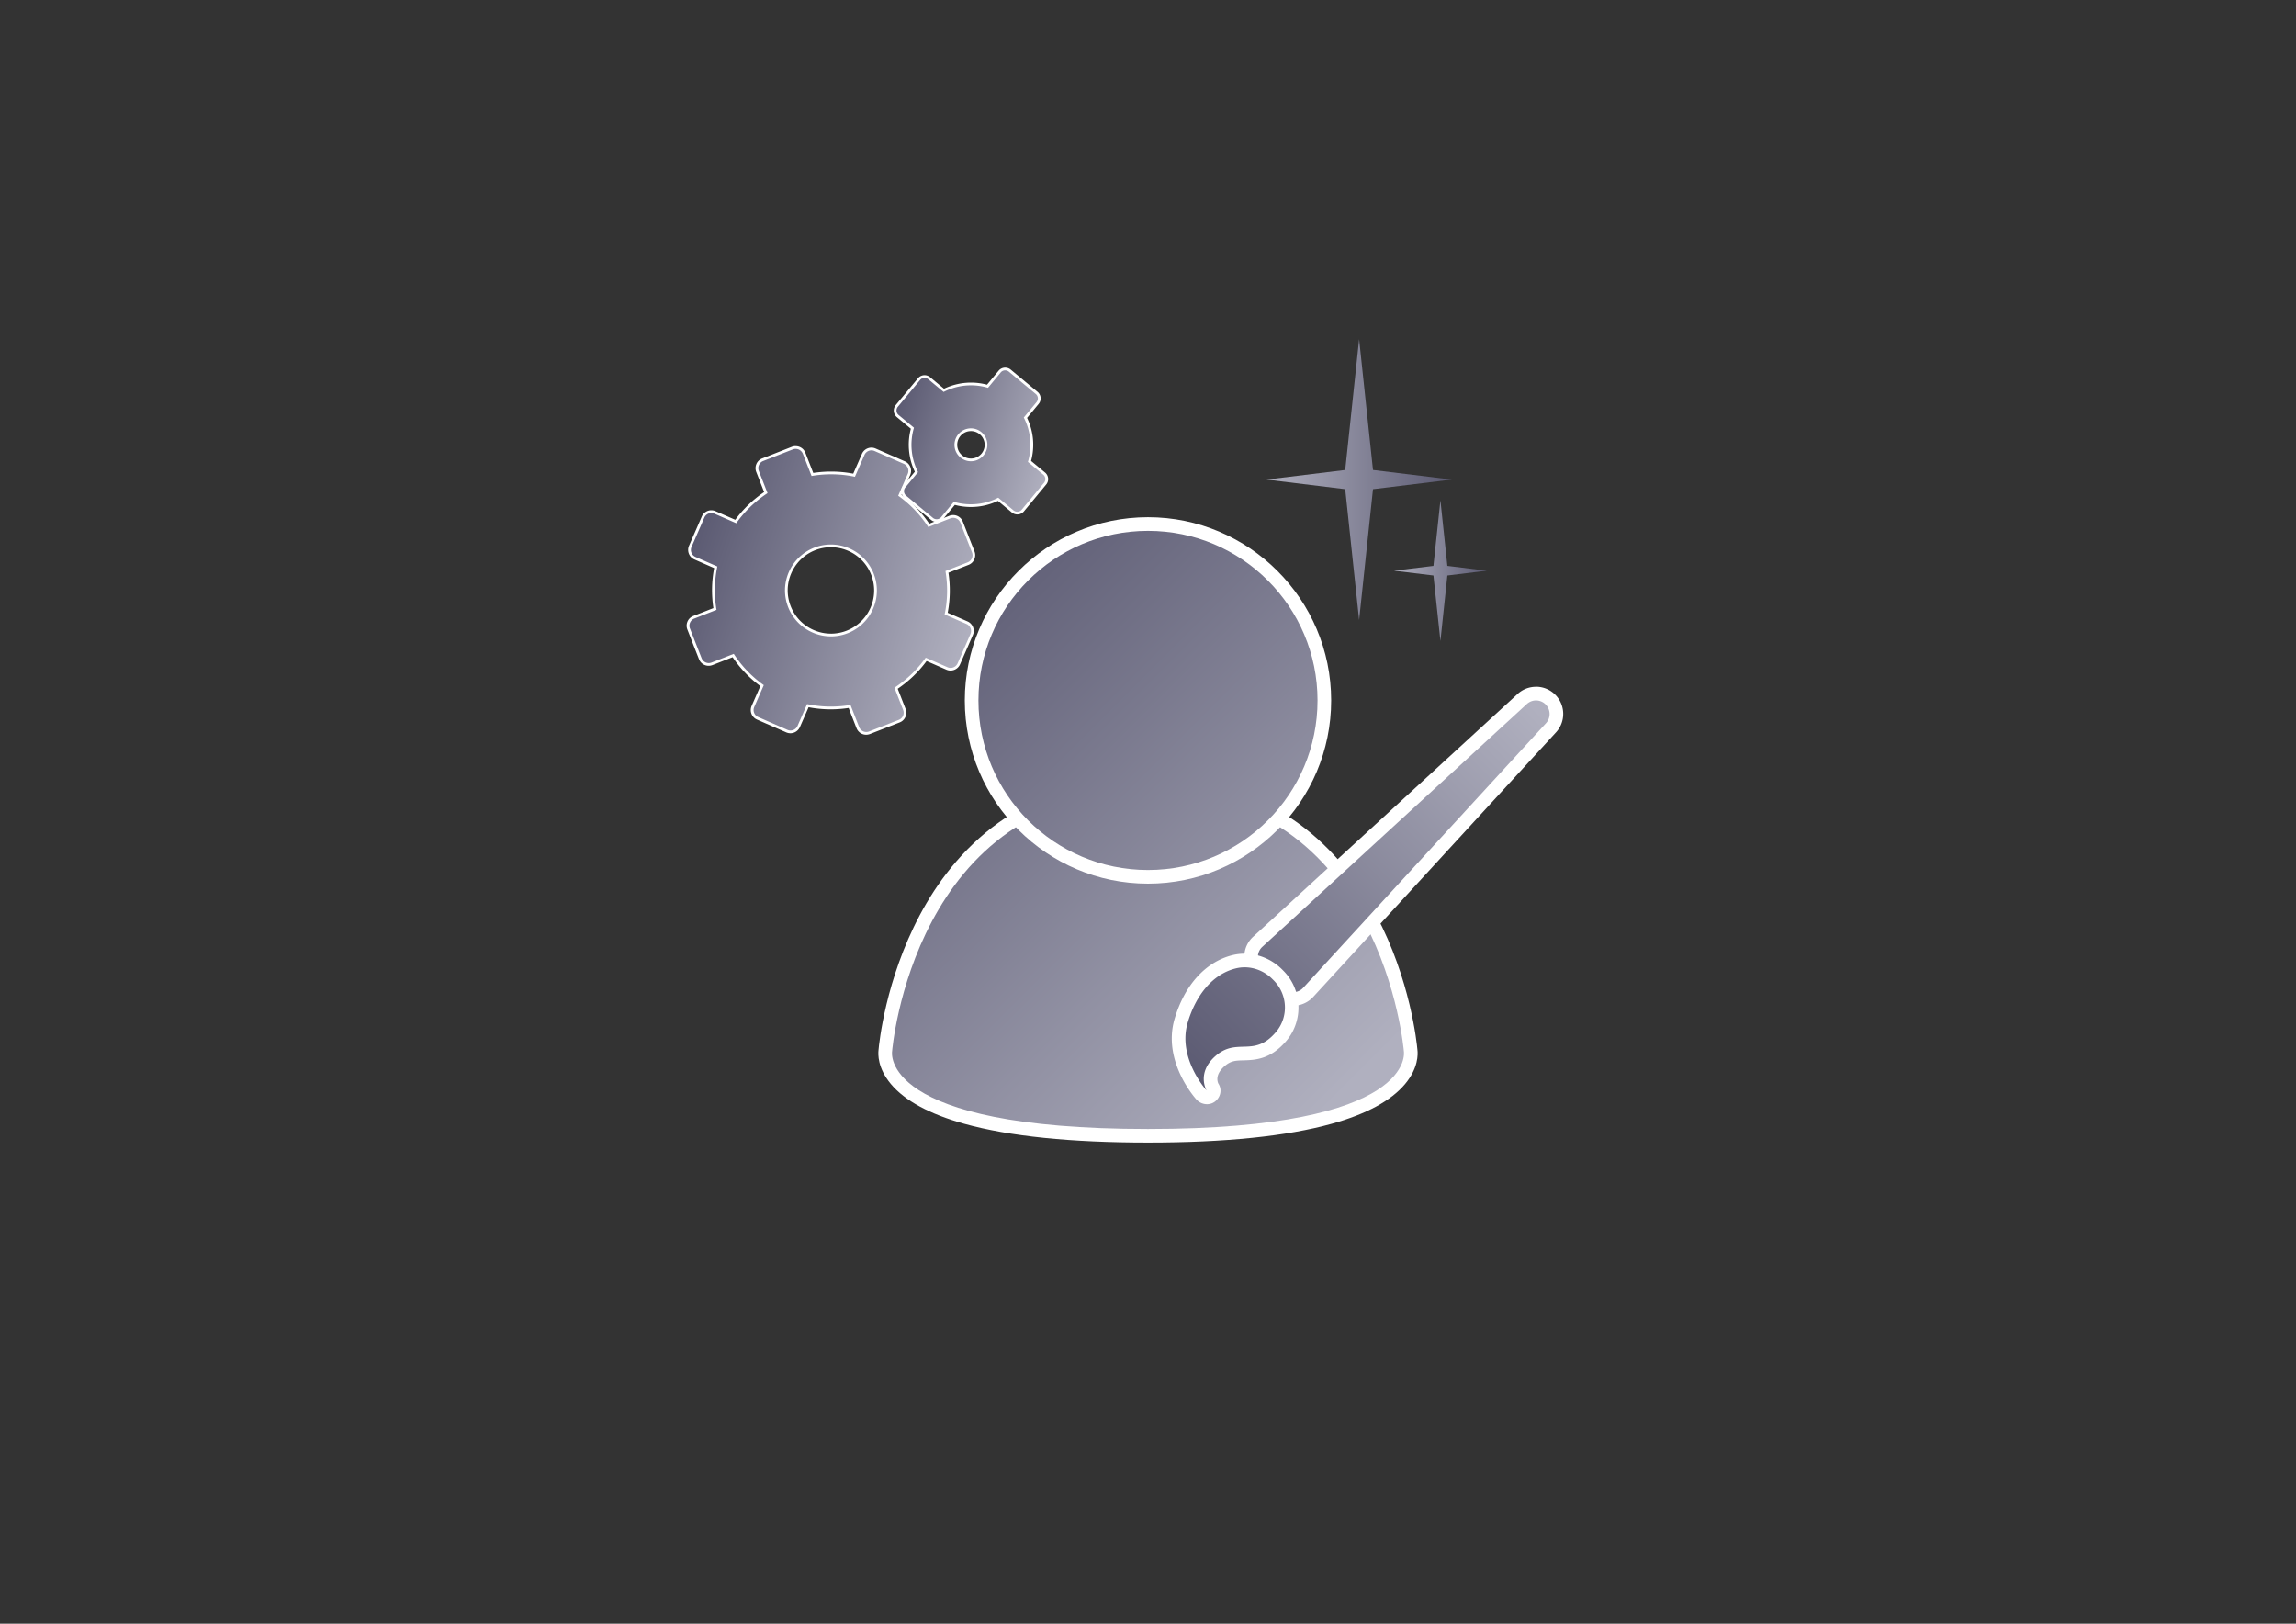 <svg xmlns="http://www.w3.org/2000/svg" xmlns:xlink="http://www.w3.org/1999/xlink" id="Calque_1" data-name="Calque 1" viewBox="0 0 841.89 595.28"><rect x="0" y="0" width="841.89" height="595.28" fill="#333333" stroke="none"/><defs><linearGradient id="Dégradé_secondaire1" x1="253.13" x2="356.28" y1="200.22" y2="232.73" data-name="Dégradé secondaire1" gradientUnits="userSpaceOnUse"><stop offset="0" stop-color="#5b5a72"/><stop offset="1" stop-color="#b0b0bf"/></linearGradient><linearGradient xlink:href="#Dégradé_secondaire1" id="Dégradé_secondaire1-2" x1="327.02" x2="385.01" y1="153.93" y2="172.21" data-name="Dégradé secondaire1"/><linearGradient xlink:href="#Dégradé_secondaire1" id="Dégradé_secondaire1-3" x1="301.83" x2="472.63" y1="249.4" y2="420.2" data-name="Dégradé secondaire1"/><linearGradient xlink:href="#Dégradé_secondaire1" id="Dégradé_secondaire1-4" x1="358.77" x2="531.18" y1="194.62" y2="367.03" data-name="Dégradé secondaire1"/><linearGradient id="Dégradé_sans_nom_125" x1="430.96" x2="564.15" y1="394.02" y2="260.83" data-name="Dégradé sans nom 125" gradientUnits="userSpaceOnUse"><stop offset="0" stop-color="#5b5a72"/><stop offset="1" stop-color="#b0b0bf"/></linearGradient><linearGradient xlink:href="#Dégradé_sans_nom_125" id="Dégradé_sans_nom_125-2" x1="432.26" x2="574.9" y1="392.97" y2="250.33" data-name="Dégradé sans nom 125"/><linearGradient id="Dégradé_secondaire1_10" x1="532.31" x2="464.41" y1="175.82" y2="175.82" data-name="Dégradé secondaire1 10" gradientUnits="userSpaceOnUse"><stop offset="0" stop-color="#5b5a72"/><stop offset="1" stop-color="#b0b0bf"/></linearGradient><linearGradient xlink:href="#Dégradé_secondaire1_10" id="Dégradé_secondaire1_10-2" x1="545.17" x2="511.16" y1="209.22" y2="209.22" data-name="Dégradé secondaire1 10"/><style>.cls-2{fill:#fff}</style></defs><path d="M317.65 268.88c-1.37 0-2.58-.83-3.08-2.11l-3.04-7.76c-2.28.37-4.59.55-6.88.55-2.82 0-5.65-.28-8.42-.84l-3.34 7.63a3.303 3.303 0 0 1-3.03 1.98c-.46 0-.9-.09-1.32-.28l-10.72-4.69a3.311 3.311 0 0 1-1.71-4.36l3.34-7.63a42.58 42.58 0 0 1-10.59-11.03l-7.77 3.04c-.39.15-.79.23-1.21.23-1.37 0-2.58-.83-3.08-2.1l-4.27-10.9c-.66-1.7.18-3.62 1.88-4.29l7.77-3.04a42.69 42.69 0 0 1 .29-15.29l-7.63-3.34a3.32 3.32 0 0 1-1.71-4.36l4.69-10.72a3.303 3.303 0 0 1 4.36-1.7l7.63 3.34c3-4.16 6.71-7.72 11.03-10.6l-3.04-7.76a3.311 3.311 0 0 1 1.88-4.29l10.9-4.26c.39-.15.79-.23 1.21-.23 1.37 0 2.58.83 3.08 2.1l3.04 7.77c2.28-.37 4.59-.56 6.88-.56 2.82 0 5.65.28 8.41.84l3.34-7.63a3.303 3.303 0 0 1 3.03-1.98c.46 0 .9.09 1.32.28l10.72 4.69a3.32 3.32 0 0 1 1.71 4.36l-3.34 7.63c4.17 3 7.73 6.71 10.6 11.04l7.76-3.04c.39-.15.79-.23 1.21-.23 1.37 0 2.58.83 3.08 2.1l4.27 10.89c.32.82.31 1.72-.05 2.53-.35.81-1 1.43-1.83 1.76l-7.77 3.04c.82 5.12.72 10.26-.29 15.3l7.62 3.33a3.32 3.32 0 0 1 1.71 4.36l-4.69 10.72a3.303 3.303 0 0 1-4.36 1.7l-7.62-3.33a42.898 42.898 0 0 1-11.03 10.59l3.04 7.77c.67 1.7-.18 3.62-1.88 4.29l-10.9 4.26c-.39.15-.79.23-1.2.23Zm-12.93-68.74c-6.5 0-12.38 3.84-14.98 9.79-1.75 4-1.84 8.44-.25 12.51s4.67 7.27 8.67 9.02c2.08.91 4.28 1.37 6.53 1.37 6.5 0 12.38-3.85 14.98-9.8 1.75-4 1.83-8.44.24-12.5a16.238 16.238 0 0 0-8.67-9.01c-2.08-.91-4.29-1.37-6.54-1.37Z" style="fill:url(#Dégradé_secondaire1)"/><path d="M291.77 164.57c1.12 0 2.18.68 2.62 1.79l3.19 8.14c2.37-.41 4.77-.62 7.2-.62 2.89 0 5.81.3 8.7.91l3.5-8a2.795 2.795 0 0 1 3.7-1.44l5.36 2.35 5.36 2.34c1.42.62 2.07 2.28 1.45 3.7l-3.5 8c4.45 3.14 8.15 7.06 11.02 11.48l8.13-3.19a2.825 2.825 0 0 1 3.64 1.6l2.13 5.45 2.14 5.44c.57 1.45-.15 3.08-1.59 3.64l-8.14 3.19c.88 5.19.82 10.58-.3 15.91l8 3.5c1.42.62 2.07 2.28 1.45 3.7l-2.34 5.36-2.35 5.36a2.795 2.795 0 0 1-3.7 1.44l-8-3.5a42.539 42.539 0 0 1-11.47 11.01l3.19 8.14c.57 1.45-.15 3.08-1.59 3.64l-5.45 2.13-5.45 2.13a2.825 2.825 0 0 1-3.64-1.6l-3.18-8.14c-2.37.41-4.77.61-7.2.61-2.9 0-5.81-.3-8.71-.91l-3.5 8a2.795 2.795 0 0 1-3.7 1.44l-5.36-2.34-5.36-2.35a2.813 2.813 0 0 1-1.45-3.7l3.5-8a41.955 41.955 0 0 1-11.01-11.47l-8.15 3.19c-.34.13-.68.19-1.02.19a2.83 2.83 0 0 1-2.62-1.78l-2.14-5.45-2.13-5.45c-.57-1.45.15-3.08 1.59-3.64l8.14-3.19c-.89-5.19-.82-10.58.3-15.9l-8-3.5a2.813 2.813 0 0 1-1.45-3.7l2.35-5.36 2.34-5.36a2.795 2.795 0 0 1 3.7-1.44l8 3.5c3.14-4.45 7.06-8.15 11.47-11.03l-3.19-8.14c-.57-1.45.15-3.08 1.59-3.64l5.44-2.13 5.45-2.13c.34-.13.68-.19 1.02-.19m12.93 68.75c6.49 0 12.67-3.77 15.44-10.1 3.72-8.52-.16-18.45-8.68-22.17-2.2-.96-4.49-1.42-6.74-1.42-6.49 0-12.67 3.77-15.44 10.09-3.73 8.52.16 18.45 8.68 22.18 2.19.96 4.48 1.41 6.73 1.41m-12.93-69.75c-.48 0-.94.09-1.39.26l-5.45 2.13-5.44 2.13c-.95.37-1.7 1.09-2.1 2.02s-.43 1.97-.06 2.92l2.89 7.39a43.17 43.17 0 0 0-10.58 10.17l-7.26-3.18c-.49-.21-1-.32-1.52-.32-1.51 0-2.89.9-3.49 2.28l-2.34 5.36-2.35 5.36c-.84 1.93.04 4.18 1.96 5.02l7.26 3.18c-.93 4.84-1.02 9.77-.28 14.67l-7.39 2.89a3.82 3.82 0 0 0-2.16 4.94l2.13 5.45 2.14 5.45a3.794 3.794 0 0 0 3.55 2.42c.48 0 .94-.09 1.39-.26l7.39-2.89c2.78 4.11 6.19 7.67 10.16 10.59l-3.18 7.26a3.79 3.79 0 0 0-.06 2.92c.37.95 1.09 1.69 2.02 2.1l5.36 2.35 5.36 2.34c.49.21 1 .32 1.52.32 1.51 0 2.89-.9 3.49-2.28l3.18-7.26c2.67.51 5.4.77 8.12.77 2.18 0 4.39-.17 6.56-.5l2.89 7.39a3.794 3.794 0 0 0 3.55 2.42c.47 0 .94-.09 1.39-.26l5.45-2.13 5.45-2.13c.95-.37 1.69-1.09 2.1-2.02.41-.93.43-1.97.06-2.92l-2.89-7.39c4.1-2.78 7.66-6.19 10.59-10.16l7.26 3.17c.49.21 1 .32 1.52.32 1.51 0 2.89-.9 3.49-2.28l2.35-5.36 2.34-5.36c.41-.93.43-1.97.06-2.92a3.784 3.784 0 0 0-2.02-2.1l-7.26-3.17c.92-4.84 1.02-9.77.27-14.68l7.39-2.89c.95-.37 1.69-1.09 2.1-2.02.41-.93.43-1.97.06-2.92l-2.14-5.44-2.13-5.45a3.794 3.794 0 0 0-3.55-2.42c-.48 0-.94.09-1.39.26l-7.38 2.9c-2.79-4.11-6.2-7.67-10.17-10.59l3.18-7.26c.41-.93.43-1.97.06-2.92a3.784 3.784 0 0 0-2.02-2.1l-5.36-2.34-5.36-2.35c-.49-.21-1-.32-1.52-.32-1.51 0-2.89.9-3.49 2.28l-3.18 7.26c-2.67-.51-5.39-.77-8.11-.77-2.19 0-4.39.17-6.56.5l-2.89-7.39a3.794 3.794 0 0 0-3.55-2.42Zm12.93 68.75c-2.18 0-4.31-.45-6.33-1.33-3.88-1.7-6.86-4.8-8.41-8.74-1.54-3.94-1.46-8.25.24-12.12a15.834 15.834 0 0 1 20.86-8.16 15.73 15.73 0 0 1 8.4 8.74c1.54 3.94 1.46 8.24-.24 12.12-2.52 5.77-8.23 9.5-14.53 9.5Z" class="cls-2"/><path d="M343.44 190.86c-.61 0-1.21-.22-1.68-.61l-9.83-8.16a2.634 2.634 0 0 1-.34-3.71l4.45-5.37c-2.44-4.92-2.98-10.72-1.48-16.02l-5.38-4.46a2.634 2.634 0 0 1-.34-3.71l8.15-9.82c.5-.61 1.24-.95 2.03-.95.61 0 1.21.22 1.68.61l5.37 4.46c3.08-1.53 6.51-2.34 9.96-2.34 2.06 0 4.1.28 6.07.84l4.46-5.37c.5-.61 1.24-.95 2.03-.95.61 0 1.21.22 1.68.61l9.83 8.16c.54.45.88 1.08.94 1.79s-.15 1.39-.6 1.93l-4.46 5.37c2.49 5 3.01 10.67 1.49 16.03l5.36 4.45c.54.45.88 1.08.94 1.79.07.7-.15 1.39-.6 1.93l-8.15 9.82c-.5.61-1.24.95-2.03.95-.61 0-1.21-.22-1.68-.61l-5.37-4.45a22.42 22.42 0 0 1-9.96 2.33c-2.06 0-4.1-.28-6.08-.84l-4.45 5.37c-.5.61-1.24.95-2.03.95Zm12.58-33.31a5.5 5.5 0 0 0-4.25 2 5.522 5.522 0 0 0-1.26 4.05c.14 1.47.83 2.8 1.97 3.74.99.82 2.25 1.28 3.53 1.28 1.65 0 3.21-.73 4.26-2a5.53 5.53 0 0 0-4.25-9.06Z" style="fill:url(#Dégradé_secondaire1-2)"/><path d="M368.59 135.78c.48 0 .97.16 1.36.49l4.92 4.08 4.92 4.08c.91.75 1.03 2.1.28 3.01l-4.67 5.63a21.838 21.838 0 0 1 1.51 16.27l5.62 4.66c.91.75 1.03 2.1.28 3.01l-4.07 4.91-4.08 4.92c-.42.51-1.03.77-1.65.77-.48 0-.97-.16-1.36-.49l-5.62-4.66a21.842 21.842 0 0 1-10.02 2.42c-2.1 0-4.21-.3-6.25-.91l-4.66 5.62c-.42.51-1.03.77-1.65.77-.48 0-.97-.16-1.36-.49l-4.92-4.08-4.92-4.08a2.14 2.14 0 0 1-.28-3.01l4.66-5.62a21.888 21.888 0 0 1-1.5-16.27l-5.63-4.67a2.14 2.14 0 0 1-.28-3.01l4.08-4.92 4.07-4.91c.42-.51 1.03-.77 1.65-.77.48 0 .97.16 1.36.49l5.63 4.67a21.852 21.852 0 0 1 16.26-1.52l4.67-5.63c.42-.51 1.03-.77 1.65-.77m-12.58 33.33c1.73 0 3.45-.74 4.65-2.18a6.038 6.038 0 0 0-4.64-9.88 6 6 0 0 0-4.64 2.18c-2.13 2.57-1.78 6.37.78 8.49 1.13.93 2.49 1.39 3.85 1.39m12.58-34.33c-.94 0-1.82.41-2.42 1.13l-4.25 5.13c-1.92-.51-3.9-.77-5.89-.77-3.41 0-6.81.78-9.88 2.25l-5.13-4.25c-.56-.47-1.27-.72-2-.72-.94 0-1.82.41-2.42 1.13l-4.07 4.91-4.08 4.92a3.15 3.15 0 0 0 .41 4.42l5.13 4.25c-1.4 5.23-.87 10.9 1.46 15.77l-4.25 5.12a3.09 3.09 0 0 0-.71 2.29c.08.83.48 1.59 1.12 2.12l4.92 4.08 4.92 4.08c.56.47 1.27.72 2 .72.94 0 1.82-.41 2.42-1.13l4.25-5.12a22.964 22.964 0 0 0 15.79-1.47l5.12 4.25c.56.47 1.27.72 2 .72.94 0 1.82-.41 2.42-1.13l4.08-4.92 4.07-4.91c.54-.65.79-1.46.71-2.29-.08-.83-.48-1.59-1.12-2.12l-5.12-4.25c1.42-5.29.91-10.84-1.47-15.78l4.25-5.13c.54-.65.79-1.46.71-2.29-.08-.83-.48-1.59-1.12-2.12l-4.92-4.08-4.92-4.08c-.56-.47-1.27-.72-2-.72Zm-12.58 33.33a5.021 5.021 0 0 1-5-4.56c-.12-1.34.28-2.65 1.14-3.68a5.021 5.021 0 0 1 7.08-.66c2.14 1.77 2.44 4.95.67 7.08a5.01 5.01 0 0 1-3.88 1.82Z" class="cls-2"/><path d="M420.95 416.4c-62.11 0-84.5-11.2-92.36-20.59-4.39-5.25-4.09-9.67-3.95-10.65.16-1.86 2.36-25.03 14.89-48.57 11.9-22.36 35.69-49.01 81.42-49.01s69.52 26.65 81.42 49.01c12.53 23.54 14.73 46.71 14.89 48.57.13.98.43 5.4-3.95 10.65-7.85 9.4-30.25 20.59-92.36 20.59Z" style="fill:url(#Dégradé_secondaire1-3)"/><path d="M420.94 290.08c86.14 0 93.83 95.37 93.83 95.37s5.13 28.46-93.83 28.46-93.83-28.46-93.83-28.46 7.69-95.37 93.83-95.37m0-5c-46.98 0-71.41 27.37-83.63 50.33-12.62 23.71-14.96 47.1-15.17 49.47-.2 1.57-.38 6.67 4.52 12.53 5.13 6.14 14.19 11.05 26.92 14.59 16.43 4.58 39.09 6.9 67.36 6.9s50.93-2.32 67.36-6.9c12.73-3.54 21.78-8.45 26.92-14.59 4.9-5.86 4.72-10.96 4.52-12.53-.21-2.36-2.55-25.76-15.17-49.47-12.22-22.96-36.65-50.33-83.63-50.33Z" class="cls-2"/><path d="M420.95 321.46c-35.66 0-64.67-29.01-64.67-64.67s29.01-64.67 64.67-64.67 64.67 29.01 64.67 64.67-29.01 64.67-64.67 64.67Z" style="fill:url(#Dégradé_secondaire1-4)"/><path d="M420.94 194.62c34.34 0 62.17 27.83 62.17 62.17s-27.83 62.17-62.17 62.17-62.17-27.83-62.17-62.17 27.83-62.17 62.17-62.17m0-5c-37.04 0-67.17 30.13-67.17 67.17s30.13 67.17 67.17 67.17 67.17-30.13 67.17-67.17-30.13-67.17-67.17-67.17Z" class="cls-2"/><path d="M474.18 366.24c-.65 0-1.29-.08-1.92-.25-.79-.21-1.43-.8-1.71-1.57-.73-2.01-1.84-3.78-3.32-5.25l-.49-.49a15.03 15.03 0 0 0-5.92-3.63c-.7-.23-1.26-.75-1.54-1.43a7.532 7.532 0 0 1 1.86-8.33l97.01-89.04a7.45 7.45 0 0 1 5.05-1.97c2 0 3.87.78 5.28 2.19a7.454 7.454 0 0 1 .22 10.34l-89.04 97.01a7.481 7.481 0 0 1-5.5 2.42Z" style="fill:url(#Dégradé_sans_nom_125)"/><path d="M563.22 256.79a4.979 4.979 0 0 1 3.67 8.34l-89.04 97.01a4.949 4.949 0 0 1-4.94 1.44 16.78 16.78 0 0 0-3.9-6.17l-.49-.49c-1.97-1.97-4.35-3.4-6.91-4.24a4.971 4.971 0 0 1 1.24-5.54l97.01-89.04c.95-.87 2.16-1.31 3.36-1.31m0-5c-2.5 0-4.9.93-6.74 2.62l-97.01 89.04c-3.05 2.8-4.06 7.27-2.49 11.11a4.97 4.97 0 0 0 3.07 2.86c1.85.61 3.56 1.65 4.93 3.02l.49.49c1.21 1.21 2.13 2.67 2.73 4.33a5.013 5.013 0 0 0 3.42 3.13 9.994 9.994 0 0 0 9.9-2.9l89.04-97.01a9.946 9.946 0 0 0-.3-13.79 9.918 9.918 0 0 0-7.05-2.92Z" class="cls-2"/><path d="M442.39 402.24c-.68 0-1.34-.27-1.83-.81-.48-.53-11.65-13.03-7.46-27.22 3.43-11.58 10.54-19.47 19.53-21.64 1.22-.3 2.48-.45 3.75-.45 4.39 0 8.73 1.83 11.92 5.01l.49.49c6.06 6.06 6.49 15.89.97 22.38l-.27.31c-4.99 5.69-9.53 5.82-13.54 5.93-3.17.09-5.67.16-8.7 2.87-5.13 4.57-2.94 8.92-2.67 9.4.62 1.11.31 2.52-.72 3.26-.44.32-.96.47-1.47.47Z" style="fill:url(#Dégradé_sans_nom_125-2)"/><path d="M456.38 354.63c3.76 0 7.43 1.56 10.15 4.28l.49.49c5.16 5.16 5.56 13.43.83 18.99l-.24.27c-8.03 9.15-14.09 1.5-22.03 8.59-6.91 6.16-3.17 12.51-3.17 12.51s-10.75-11.83-6.91-24.83c2.95-9.97 9.07-17.83 17.72-19.92 1.05-.25 2.11-.38 3.16-.38m0-5c-1.46 0-2.92.17-4.33.51-9.88 2.39-17.65 10.9-21.34 23.36-4.59 15.52 7.49 29.04 8 29.61a5.257 5.257 0 0 0 3.87 1.71c1.06 0 2.11-.33 2.98-1.01 2.05-1.6 2.6-4.38 1.19-6.55-.38-.8-1.17-3.32 2.16-6.29 2.35-2.1 4.14-2.15 7.11-2.23 4.07-.12 9.64-.28 15.35-6.79.09-.11.19-.22.29-.33 6.35-7.47 5.87-18.79-1.1-25.76l-.49-.49c-3.65-3.65-8.64-5.74-13.68-5.74Z" class="cls-2"/><path d="m503.45 179.34 28.86-3.52-28.86-3.52-5.09-47.96-5.1 47.96-28.85 3.52 28.85 3.52 5.1 47.96 5.09-47.96z" style="fill:url(#Dégradé_secondaire1_10)"/><path d="m530.72 210.98 14.45-1.76-14.45-1.76-2.55-24.03-2.56 24.03-14.45 1.76 14.45 1.76 2.56 24.02 2.55-24.02z" style="fill:url(#Dégradé_secondaire1_10-2)"/></svg>